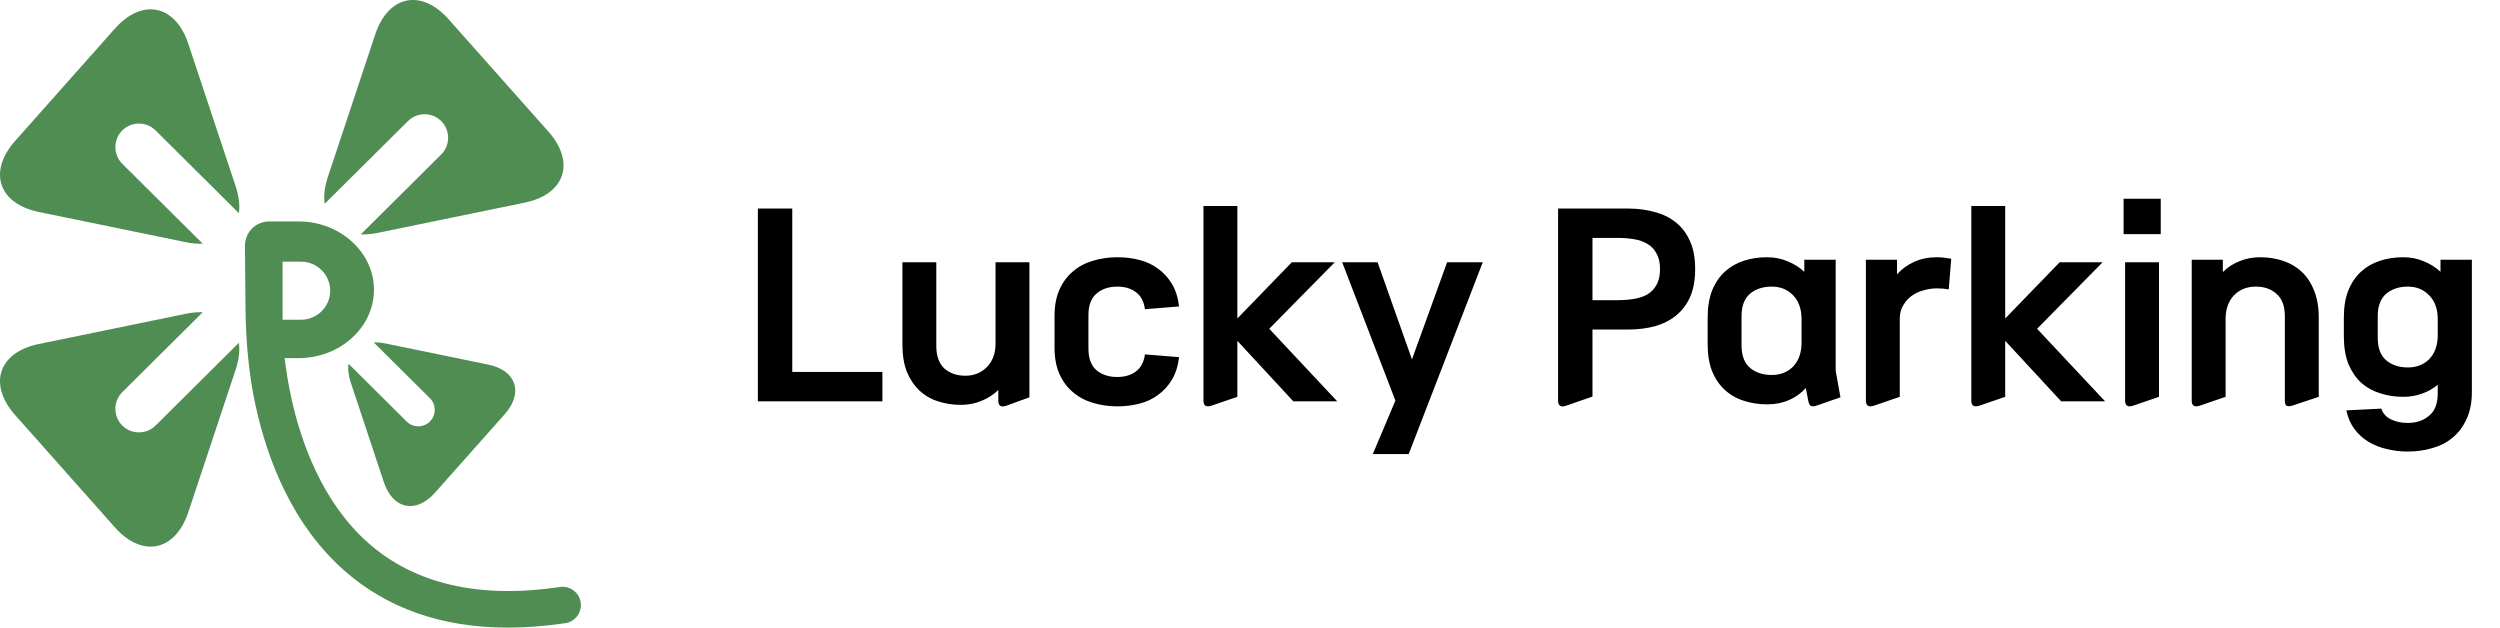 <svg width="239" height="60" viewBox="0 0 239 60" fill="none" xmlns="http://www.w3.org/2000/svg">
<path d="M11.683 12.477C12.557 11.598 13.99 11.594 14.87 12.466L22.84 20.383C22.939 19.629 22.844 18.755 22.524 17.794C21.281 14.052 19.246 7.927 18.002 4.185C16.759 0.443 13.598 -0.208 10.979 2.74C8.359 5.689 4.074 10.513 1.454 13.461C-1.165 16.409 -0.147 19.471 3.716 20.266C7.579 21.06 13.9 22.36 17.763 23.154C18.344 23.273 18.887 23.32 19.384 23.3L11.694 15.663C10.815 14.79 10.811 13.357 11.683 12.477Z" fill="#4F8D52"/>
<path d="M42.189 11.585C41.316 10.705 39.883 10.701 39.003 11.574L31.033 19.49C30.933 18.736 31.029 17.863 31.349 16.901C32.592 13.159 34.627 7.034 35.871 3.292C37.114 -0.45 40.275 -1.1 42.894 1.848C45.513 4.796 49.799 9.621 52.419 12.569C55.038 15.517 54.02 18.579 50.157 19.373C46.294 20.167 39.973 21.467 36.11 22.261C35.529 22.38 34.986 22.427 34.489 22.408L42.178 14.77C43.058 13.897 43.063 12.463 42.189 11.585Z" fill="#4F8D52"/>
<path d="M41.104 40.293C40.495 40.907 39.494 40.91 38.88 40.3L33.315 34.772C33.245 35.299 33.312 35.909 33.535 36.58C34.403 39.193 35.824 43.469 36.692 46.082C37.56 48.695 39.767 49.149 41.596 47.09C43.424 45.032 46.417 41.663 48.246 39.605C50.075 37.547 49.364 35.409 46.667 34.855C43.971 34.3 39.557 33.392 36.86 32.838C36.454 32.754 36.076 32.722 35.728 32.736L41.097 38.068C41.711 38.678 41.714 39.679 41.104 40.293Z" fill="#4F8D52"/>
<path d="M11.683 40.673C12.557 41.552 13.99 41.557 14.87 40.684L22.84 32.768C22.939 33.522 22.844 34.395 22.524 35.357C21.281 39.099 19.246 45.223 18.002 48.965C16.759 52.708 13.598 53.358 10.979 50.41C8.359 47.462 4.074 42.637 1.454 39.689C-1.165 36.741 -0.147 33.679 3.716 32.885C7.579 32.091 13.9 30.791 17.763 29.997C18.344 29.877 18.887 29.831 19.384 29.85L11.694 37.487C10.815 38.36 10.811 39.794 11.683 40.673Z" fill="#4F8D52"/>
<path fill-rule="evenodd" clip-rule="evenodd" d="M53.529 56.118C54.484 55.975 55.373 56.635 55.514 57.59C55.656 58.544 54.997 59.434 54.042 59.575C52.136 59.858 50.306 60 48.558 60C42.258 60 37 58.164 32.878 54.515C30.597 52.496 28.68 49.919 27.182 46.856C26.003 44.446 25.079 41.729 24.435 38.782C23.764 35.708 23.5 32.554 23.471 29.412L23.418 23.484C23.418 22.206 24.454 21.17 25.731 21.17H28.546C32.509 21.17 35.752 24.11 35.752 27.703C35.752 31.297 32.509 34.236 28.546 34.236H27.211C27.351 35.396 27.559 36.719 27.87 38.126C28.784 42.264 30.799 48.014 35.207 51.909C39.663 55.846 45.827 57.262 53.529 56.118ZM27.014 25.018H28.793C30.318 25.018 31.567 26.266 31.567 27.792C31.567 29.317 30.319 30.565 28.793 30.565H27.014V25.018Z" fill="#4F8D52"/>
<path d="M72.453 38.368V19.936H75.741V35.56H84.357V38.368H72.453ZM96.23 38.776C95.702 38.968 95.438 38.808 95.438 38.296V37.288C94.974 37.736 94.438 38.08 93.83 38.32C93.238 38.576 92.582 38.704 91.862 38.704C91.094 38.704 90.366 38.592 89.678 38.368C89.006 38.16 88.414 37.816 87.902 37.336C87.406 36.872 87.006 36.28 86.702 35.56C86.414 34.824 86.27 33.952 86.27 32.944V25.072H89.51V33.064C89.51 34.024 89.766 34.744 90.278 35.224C90.806 35.688 91.478 35.92 92.294 35.92C93.11 35.92 93.79 35.648 94.334 35.104C94.894 34.544 95.174 33.784 95.174 32.824V25.072H98.414V37.984L96.23 38.776ZM112.718 34.144C112.622 34.976 112.398 35.688 112.046 36.28C111.694 36.872 111.254 37.36 110.726 37.744C110.214 38.128 109.622 38.408 108.95 38.584C108.278 38.76 107.566 38.848 106.814 38.848C105.998 38.848 105.222 38.736 104.486 38.512C103.766 38.304 103.134 37.968 102.59 37.504C102.046 37.056 101.614 36.48 101.294 35.776C100.974 35.072 100.814 34.224 100.814 33.232V30.208C100.814 29.216 100.974 28.368 101.294 27.664C101.614 26.96 102.046 26.384 102.59 25.936C103.134 25.472 103.766 25.136 104.486 24.928C105.222 24.704 105.998 24.592 106.814 24.592C107.566 24.592 108.278 24.68 108.95 24.856C109.622 25.032 110.214 25.312 110.726 25.696C111.254 26.08 111.694 26.568 112.046 27.16C112.398 27.752 112.622 28.464 112.718 29.296L109.454 29.56C109.358 28.824 109.07 28.28 108.59 27.928C108.126 27.576 107.534 27.4 106.814 27.4C105.998 27.4 105.334 27.624 104.822 28.072C104.31 28.504 104.054 29.192 104.054 30.136V33.304C104.054 34.248 104.31 34.944 104.822 35.392C105.334 35.824 105.998 36.04 106.814 36.04C107.534 36.04 108.126 35.864 108.59 35.512C109.07 35.16 109.358 34.616 109.454 33.88L112.718 34.144ZM115.843 38.776C115.315 38.952 115.051 38.792 115.051 38.296V19.696H118.291V30.448L123.499 25.072H127.603L121.339 31.432L127.843 38.368H123.643L118.291 32.584V37.936L115.843 38.776ZM134.672 43.408H131.24L133.4 38.296L128.312 25.072H131.696L134.984 34.36L138.344 25.072H141.752L134.672 43.408ZM162.057 25.72C162.057 26.76 161.897 27.648 161.577 28.384C161.257 29.104 160.809 29.696 160.233 30.16C159.673 30.624 158.993 30.968 158.193 31.192C157.409 31.4 156.553 31.504 155.625 31.504H152.241V37.912L149.745 38.776C149.217 38.968 148.953 38.808 148.953 38.296V19.936H155.625C156.553 19.936 157.409 20.048 158.193 20.272C158.993 20.48 159.673 20.816 160.233 21.28C160.809 21.744 161.257 22.344 161.577 23.08C161.897 23.8 162.057 24.68 162.057 25.72ZM158.697 25.72C158.697 25.112 158.585 24.616 158.361 24.232C158.153 23.832 157.865 23.528 157.497 23.32C157.129 23.096 156.697 22.944 156.201 22.864C155.721 22.784 155.209 22.744 154.665 22.744H152.241V28.696H154.665C155.209 28.696 155.721 28.656 156.201 28.576C156.697 28.496 157.129 28.352 157.497 28.144C157.865 27.92 158.153 27.616 158.361 27.232C158.585 26.848 158.697 26.344 158.697 25.72ZM173.667 38.776C173.411 38.856 173.227 38.864 173.115 38.8C173.003 38.736 172.923 38.584 172.875 38.344L172.635 37.096C172.187 37.592 171.651 37.976 171.027 38.248C170.403 38.52 169.707 38.656 168.939 38.656C168.155 38.656 167.419 38.544 166.731 38.32C166.043 38.112 165.435 37.768 164.907 37.288C164.395 36.824 163.987 36.232 163.683 35.512C163.395 34.776 163.251 33.896 163.251 32.872V30.376C163.251 29.352 163.395 28.48 163.683 27.76C163.987 27.024 164.395 26.424 164.907 25.96C165.419 25.496 166.019 25.152 166.707 24.928C167.395 24.704 168.131 24.592 168.915 24.592C169.635 24.592 170.291 24.72 170.883 24.976C171.491 25.216 172.027 25.552 172.491 25.984V24.832H175.491V35.44L175.947 37.984L173.667 38.776ZM172.227 30.352C172.195 29.44 171.915 28.72 171.387 28.192C170.859 27.664 170.187 27.4 169.371 27.4C168.523 27.4 167.827 27.632 167.283 28.096C166.755 28.56 166.491 29.272 166.491 30.232V33.016C166.491 33.976 166.755 34.688 167.283 35.152C167.827 35.616 168.523 35.848 169.371 35.848C170.187 35.848 170.859 35.592 171.387 35.08C171.915 34.552 172.195 33.824 172.227 32.896V30.352ZM179.171 38.776C178.643 38.952 178.379 38.792 178.379 38.296V24.832H181.355V26.224C181.819 25.712 182.371 25.312 183.011 25.024C183.651 24.736 184.371 24.592 185.171 24.592C185.395 24.592 185.635 24.608 185.891 24.64C186.147 24.672 186.363 24.704 186.539 24.736L186.299 27.664C186.123 27.632 185.939 27.608 185.747 27.592C185.555 27.576 185.363 27.568 185.171 27.568C184.739 27.568 184.307 27.632 183.875 27.76C183.459 27.872 183.083 28.048 182.747 28.288C182.427 28.528 182.163 28.824 181.955 29.176C181.747 29.512 181.635 29.904 181.619 30.352V37.936L179.171 38.776ZM189.25 38.776C188.722 38.952 188.458 38.792 188.458 38.296V19.696H191.698V30.448L196.906 25.072H201.01L194.746 31.432L201.25 38.368H197.05L191.698 32.584V37.936L189.25 38.776ZM203.015 22.384V19H206.567V22.384H203.015ZM203.951 38.776C203.423 38.952 203.159 38.792 203.159 38.296V25.072H206.399V37.936L203.951 38.776ZM210.32 38.776C209.792 38.952 209.528 38.792 209.528 38.296V24.832H212.504V26.008C212.952 25.56 213.48 25.216 214.088 24.976C214.696 24.72 215.36 24.592 216.08 24.592C216.848 24.592 217.568 24.704 218.24 24.928C218.928 25.152 219.52 25.496 220.016 25.96C220.528 26.424 220.928 27.024 221.216 27.76C221.52 28.48 221.672 29.352 221.672 30.376V37.936L219.152 38.776C218.88 38.856 218.688 38.856 218.576 38.776C218.48 38.712 218.432 38.552 218.432 38.296V30.232C218.432 29.272 218.168 28.56 217.64 28.096C217.128 27.632 216.464 27.4 215.648 27.4C214.832 27.4 214.152 27.664 213.608 28.192C213.08 28.72 212.8 29.44 212.768 30.352V37.936L210.32 38.776ZM236.311 37.48C236.311 38.488 236.143 39.344 235.807 40.048C235.487 40.768 235.047 41.36 234.487 41.824C233.943 42.288 233.295 42.624 232.543 42.832C231.807 43.056 231.023 43.168 230.191 43.168C229.487 43.168 228.815 43.088 228.175 42.928C227.535 42.784 226.951 42.552 226.423 42.232C225.895 41.912 225.447 41.504 225.079 41.008C224.711 40.512 224.455 39.92 224.311 39.232L227.647 39.064C227.823 39.544 228.135 39.888 228.583 40.096C229.047 40.32 229.583 40.432 230.191 40.432C231.007 40.432 231.687 40.2 232.231 39.736C232.775 39.288 233.047 38.584 233.047 37.624V36.784C232.615 37.152 232.119 37.432 231.559 37.624C231.015 37.832 230.415 37.936 229.759 37.936C228.975 37.936 228.239 37.824 227.551 37.6C226.863 37.392 226.255 37.056 225.727 36.592C225.215 36.112 224.807 35.512 224.503 34.792C224.215 34.056 224.071 33.176 224.071 32.152V30.376C224.071 29.352 224.215 28.48 224.503 27.76C224.807 27.024 225.215 26.424 225.727 25.96C226.239 25.496 226.839 25.152 227.527 24.928C228.215 24.704 228.951 24.592 229.735 24.592C230.455 24.592 231.111 24.72 231.703 24.976C232.311 25.216 232.847 25.552 233.311 25.984V24.832H236.311V37.48ZM233.047 30.496C233.047 29.536 232.775 28.784 232.231 28.24C231.703 27.68 231.023 27.4 230.191 27.4C229.343 27.4 228.647 27.632 228.103 28.096C227.575 28.56 227.311 29.272 227.311 30.232V32.296C227.311 33.256 227.575 33.968 228.103 34.432C228.647 34.896 229.343 35.128 230.191 35.128C231.007 35.128 231.679 34.872 232.207 34.36C232.735 33.832 233.015 33.104 233.047 32.176V30.496Z" fill="black"/>
</svg>
